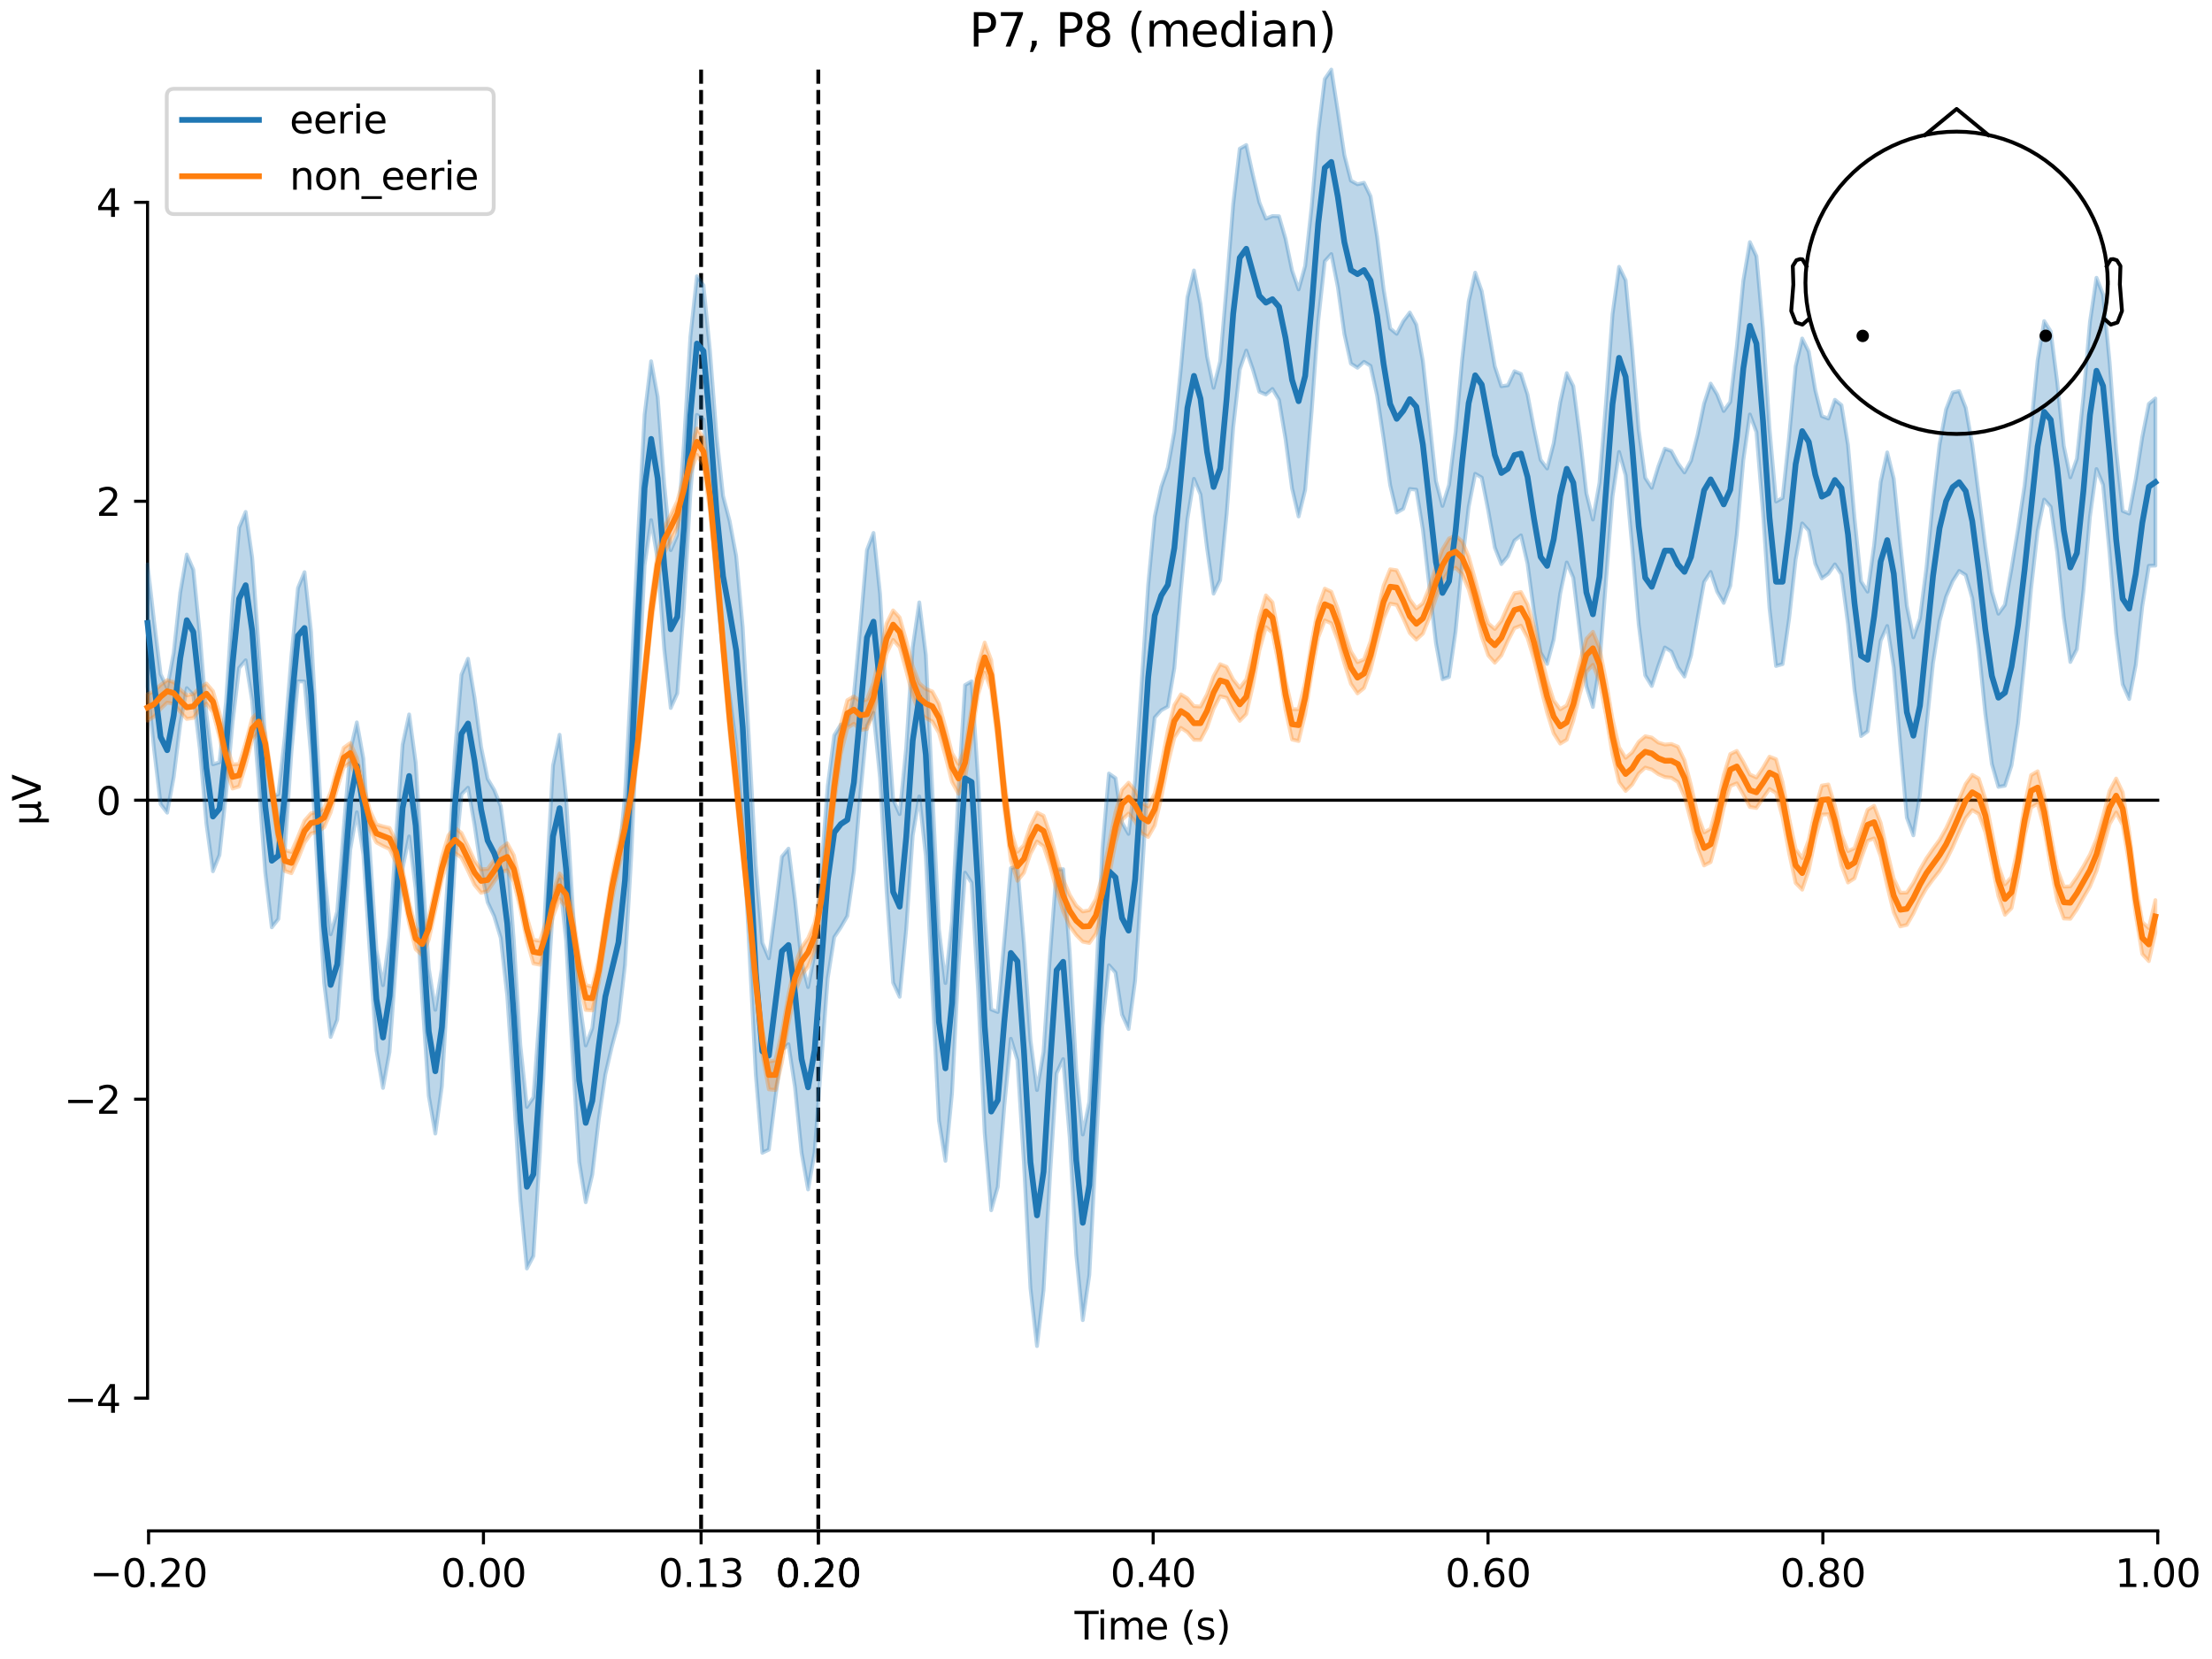 <?xml version="1.0" encoding="utf-8" standalone="no"?>
<!DOCTYPE svg PUBLIC "-//W3C//DTD SVG 1.1//EN"
  "http://www.w3.org/Graphics/SVG/1.1/DTD/svg11.dtd">
<svg xmlns:xlink="http://www.w3.org/1999/xlink" width="576pt" height="432pt" viewBox="0 0 576 432" xmlns="http://www.w3.org/2000/svg" version="1.1">
 <defs>
  <style type="text/css">*{stroke-linejoin: round; stroke-linecap: butt}</style>
 </defs>
 <g id="figure_1">
  <g id="patch_1">
   <path d="M 0 432 
L 576 432 
L 576 0 
L 0 0 
z
" style="fill: #ffffff"/>
  </g>
  <g id="axes_1">
   <g id="patch_2">
    <path d="M 38.421 398.644 
L 561.867 398.644 
L 561.867 18.118 
L 38.421 18.118 
L 38.421 398.644 
z
" style="fill: none; opacity: 0"/>
   </g>
   <g id="patch_3">
    <path d="M 38.421 364.081 
L 38.421 52.681 
" style="fill: none; stroke: #000000; stroke-width: 0.8; stroke-linejoin: miter; stroke-linecap: square"/>
   </g>
   <g id="LineCollection_1">
    <path d="M 182.566 18.118 
L 182.566 398.644 
" clip-path="url(#pa7b99cef03)" style="fill: none; stroke-dasharray: 3.7,1.6; stroke-dashoffset: 0; stroke: #000000"/>
    <path d="M 213.084 18.118 
L 213.084 398.644 
" clip-path="url(#pa7b99cef03)" style="fill: none; stroke-dasharray: 3.7,1.6; stroke-dashoffset: 0; stroke: #000000"/>
   </g>
   <g id="matplotlib.axis_1">
    <g id="xtick_1">
     <g id="line2d_1">
      <defs>
       <path id="m2b9bb9539f" d="M 0 0 
L 0 3.5 
" style="stroke: #000000; stroke-width: 0.8"/>
      </defs>
      <g>
       <use xlink:href="#m2b9bb9539f" x="38.693" y="398.644" style="stroke: #000000; stroke-width: 0.8"/>
      </g>
     </g>
     <g id="text_1">
      <!-- −0.20 -->
      <g transform="translate(23.37 413.242) scale(0.1 -0.1)">
       <defs>
        <path id="DejaVuSans-2212" d="M 678 2272 
L 4684 2272 
L 4684 1741 
L 678 1741 
L 678 2272 
z
" transform="scale(0.016)"/>
        <path id="DejaVuSans-30" d="M 2034 4250 
Q 1547 4250 1301 3770 
Q 1056 3291 1056 2328 
Q 1056 1369 1301 889 
Q 1547 409 2034 409 
Q 2525 409 2770 889 
Q 3016 1369 3016 2328 
Q 3016 3291 2770 3770 
Q 2525 4250 2034 4250 
z
M 2034 4750 
Q 2819 4750 3233 4129 
Q 3647 3509 3647 2328 
Q 3647 1150 3233 529 
Q 2819 -91 2034 -91 
Q 1250 -91 836 529 
Q 422 1150 422 2328 
Q 422 3509 836 4129 
Q 1250 4750 2034 4750 
z
" transform="scale(0.016)"/>
        <path id="DejaVuSans-2e" d="M 684 794 
L 1344 794 
L 1344 0 
L 684 0 
L 684 794 
z
" transform="scale(0.016)"/>
        <path id="DejaVuSans-32" d="M 1228 531 
L 3431 531 
L 3431 0 
L 469 0 
L 469 531 
Q 828 903 1448 1529 
Q 2069 2156 2228 2338 
Q 2531 2678 2651 2914 
Q 2772 3150 2772 3378 
Q 2772 3750 2511 3984 
Q 2250 4219 1831 4219 
Q 1534 4219 1204 4116 
Q 875 4013 500 3803 
L 500 4441 
Q 881 4594 1212 4672 
Q 1544 4750 1819 4750 
Q 2544 4750 2975 4387 
Q 3406 4025 3406 3419 
Q 3406 3131 3298 2873 
Q 3191 2616 2906 2266 
Q 2828 2175 2409 1742 
Q 1991 1309 1228 531 
z
" transform="scale(0.016)"/>
       </defs>
       <use xlink:href="#DejaVuSans-2212"/>
       <use xlink:href="#DejaVuSans-30" transform="translate(83.789 0)"/>
       <use xlink:href="#DejaVuSans-2e" transform="translate(147.412 0)"/>
       <use xlink:href="#DejaVuSans-32" transform="translate(179.199 0)"/>
       <use xlink:href="#DejaVuSans-30" transform="translate(242.822 0)"/>
      </g>
     </g>
    </g>
    <g id="xtick_2">
     <g id="line2d_2">
      <g>
       <use xlink:href="#m2b9bb9539f" x="125.889" y="398.644" style="stroke: #000000; stroke-width: 0.8"/>
      </g>
     </g>
     <g id="text_2">
      <!-- 0.00 -->
      <g transform="translate(114.756 413.242) scale(0.1 -0.1)">
       <use xlink:href="#DejaVuSans-30"/>
       <use xlink:href="#DejaVuSans-2e" transform="translate(63.623 0)"/>
       <use xlink:href="#DejaVuSans-30" transform="translate(95.41 0)"/>
       <use xlink:href="#DejaVuSans-30" transform="translate(159.033 0)"/>
      </g>
     </g>
    </g>
    <g id="xtick_3">
     <g id="line2d_3">
      <g>
       <use xlink:href="#m2b9bb9539f" x="182.566" y="398.644" style="stroke: #000000; stroke-width: 0.8"/>
      </g>
     </g>
     <g id="text_3">
      <!-- 0.13 -->
      <g transform="translate(171.433 413.242) scale(0.1 -0.1)">
       <defs>
        <path id="DejaVuSans-31" d="M 794 531 
L 1825 531 
L 1825 4091 
L 703 3866 
L 703 4441 
L 1819 4666 
L 2450 4666 
L 2450 531 
L 3481 531 
L 3481 0 
L 794 0 
L 794 531 
z
" transform="scale(0.016)"/>
        <path id="DejaVuSans-33" d="M 2597 2516 
Q 3050 2419 3304 2112 
Q 3559 1806 3559 1356 
Q 3559 666 3084 287 
Q 2609 -91 1734 -91 
Q 1441 -91 1130 -33 
Q 819 25 488 141 
L 488 750 
Q 750 597 1062 519 
Q 1375 441 1716 441 
Q 2309 441 2620 675 
Q 2931 909 2931 1356 
Q 2931 1769 2642 2001 
Q 2353 2234 1838 2234 
L 1294 2234 
L 1294 2753 
L 1863 2753 
Q 2328 2753 2575 2939 
Q 2822 3125 2822 3475 
Q 2822 3834 2567 4026 
Q 2313 4219 1838 4219 
Q 1578 4219 1281 4162 
Q 984 4106 628 3988 
L 628 4550 
Q 988 4650 1302 4700 
Q 1616 4750 1894 4750 
Q 2613 4750 3031 4423 
Q 3450 4097 3450 3541 
Q 3450 3153 3228 2886 
Q 3006 2619 2597 2516 
z
" transform="scale(0.016)"/>
       </defs>
       <use xlink:href="#DejaVuSans-30"/>
       <use xlink:href="#DejaVuSans-2e" transform="translate(63.623 0)"/>
       <use xlink:href="#DejaVuSans-31" transform="translate(95.41 0)"/>
       <use xlink:href="#DejaVuSans-33" transform="translate(159.033 0)"/>
      </g>
     </g>
    </g>
    <g id="xtick_4">
     <g id="line2d_4">
      <g>
       <use xlink:href="#m2b9bb9539f" x="213.084" y="398.644" style="stroke: #000000; stroke-width: 0.8"/>
      </g>
     </g>
     <g id="text_4">
      <!-- 0.20 -->
      <g transform="translate(201.952 413.242) scale(0.1 -0.1)">
       <use xlink:href="#DejaVuSans-30"/>
       <use xlink:href="#DejaVuSans-2e" transform="translate(63.623 0)"/>
       <use xlink:href="#DejaVuSans-32" transform="translate(95.41 0)"/>
       <use xlink:href="#DejaVuSans-30" transform="translate(159.033 0)"/>
      </g>
     </g>
    </g>
    <g id="xtick_5">
     <g id="line2d_5">
      <g>
       <use xlink:href="#m2b9bb9539f" x="213.084" y="398.644" style="stroke: #000000; stroke-width: 0.8"/>
      </g>
     </g>
     <g id="text_5">
      <!-- 0.20 -->
      <g transform="translate(201.952 413.242) scale(0.1 -0.1)">
       <use xlink:href="#DejaVuSans-30"/>
       <use xlink:href="#DejaVuSans-2e" transform="translate(63.623 0)"/>
       <use xlink:href="#DejaVuSans-32" transform="translate(95.41 0)"/>
       <use xlink:href="#DejaVuSans-30" transform="translate(159.033 0)"/>
      </g>
     </g>
    </g>
    <g id="xtick_6">
     <g id="line2d_6">
      <g>
       <use xlink:href="#m2b9bb9539f" x="300.28" y="398.644" style="stroke: #000000; stroke-width: 0.8"/>
      </g>
     </g>
     <g id="text_6">
      <!-- 0.40 -->
      <g transform="translate(289.147 413.242) scale(0.1 -0.1)">
       <defs>
        <path id="DejaVuSans-34" d="M 2419 4116 
L 825 1625 
L 2419 1625 
L 2419 4116 
z
M 2253 4666 
L 3047 4666 
L 3047 1625 
L 3713 1625 
L 3713 1100 
L 3047 1100 
L 3047 0 
L 2419 0 
L 2419 1100 
L 313 1100 
L 313 1709 
L 2253 4666 
z
" transform="scale(0.016)"/>
       </defs>
       <use xlink:href="#DejaVuSans-30"/>
       <use xlink:href="#DejaVuSans-2e" transform="translate(63.623 0)"/>
       <use xlink:href="#DejaVuSans-34" transform="translate(95.41 0)"/>
       <use xlink:href="#DejaVuSans-30" transform="translate(159.033 0)"/>
      </g>
     </g>
    </g>
    <g id="xtick_7">
     <g id="line2d_7">
      <g>
       <use xlink:href="#m2b9bb9539f" x="387.476" y="398.644" style="stroke: #000000; stroke-width: 0.8"/>
      </g>
     </g>
     <g id="text_7">
      <!-- 0.60 -->
      <g transform="translate(376.343 413.242) scale(0.1 -0.1)">
       <defs>
        <path id="DejaVuSans-36" d="M 2113 2584 
Q 1688 2584 1439 2293 
Q 1191 2003 1191 1497 
Q 1191 994 1439 701 
Q 1688 409 2113 409 
Q 2538 409 2786 701 
Q 3034 994 3034 1497 
Q 3034 2003 2786 2293 
Q 2538 2584 2113 2584 
z
M 3366 4563 
L 3366 3988 
Q 3128 4100 2886 4159 
Q 2644 4219 2406 4219 
Q 1781 4219 1451 3797 
Q 1122 3375 1075 2522 
Q 1259 2794 1537 2939 
Q 1816 3084 2150 3084 
Q 2853 3084 3261 2657 
Q 3669 2231 3669 1497 
Q 3669 778 3244 343 
Q 2819 -91 2113 -91 
Q 1303 -91 875 529 
Q 447 1150 447 2328 
Q 447 3434 972 4092 
Q 1497 4750 2381 4750 
Q 2619 4750 2861 4703 
Q 3103 4656 3366 4563 
z
" transform="scale(0.016)"/>
       </defs>
       <use xlink:href="#DejaVuSans-30"/>
       <use xlink:href="#DejaVuSans-2e" transform="translate(63.623 0)"/>
       <use xlink:href="#DejaVuSans-36" transform="translate(95.41 0)"/>
       <use xlink:href="#DejaVuSans-30" transform="translate(159.033 0)"/>
      </g>
     </g>
    </g>
    <g id="xtick_8">
     <g id="line2d_8">
      <g>
       <use xlink:href="#m2b9bb9539f" x="474.671" y="398.644" style="stroke: #000000; stroke-width: 0.8"/>
      </g>
     </g>
     <g id="text_8">
      <!-- 0.80 -->
      <g transform="translate(463.538 413.242) scale(0.1 -0.1)">
       <defs>
        <path id="DejaVuSans-38" d="M 2034 2216 
Q 1584 2216 1326 1975 
Q 1069 1734 1069 1313 
Q 1069 891 1326 650 
Q 1584 409 2034 409 
Q 2484 409 2743 651 
Q 3003 894 3003 1313 
Q 3003 1734 2745 1975 
Q 2488 2216 2034 2216 
z
M 1403 2484 
Q 997 2584 770 2862 
Q 544 3141 544 3541 
Q 544 4100 942 4425 
Q 1341 4750 2034 4750 
Q 2731 4750 3128 4425 
Q 3525 4100 3525 3541 
Q 3525 3141 3298 2862 
Q 3072 2584 2669 2484 
Q 3125 2378 3379 2068 
Q 3634 1759 3634 1313 
Q 3634 634 3220 271 
Q 2806 -91 2034 -91 
Q 1263 -91 848 271 
Q 434 634 434 1313 
Q 434 1759 690 2068 
Q 947 2378 1403 2484 
z
M 1172 3481 
Q 1172 3119 1398 2916 
Q 1625 2713 2034 2713 
Q 2441 2713 2670 2916 
Q 2900 3119 2900 3481 
Q 2900 3844 2670 4047 
Q 2441 4250 2034 4250 
Q 1625 4250 1398 4047 
Q 1172 3844 1172 3481 
z
" transform="scale(0.016)"/>
       </defs>
       <use xlink:href="#DejaVuSans-30"/>
       <use xlink:href="#DejaVuSans-2e" transform="translate(63.623 0)"/>
       <use xlink:href="#DejaVuSans-38" transform="translate(95.41 0)"/>
       <use xlink:href="#DejaVuSans-30" transform="translate(159.033 0)"/>
      </g>
     </g>
    </g>
    <g id="xtick_9">
     <g id="line2d_9">
      <g>
       <use xlink:href="#m2b9bb9539f" x="561.867" y="398.644" style="stroke: #000000; stroke-width: 0.8"/>
      </g>
     </g>
     <g id="text_9">
      <!-- 1.00 -->
      <g transform="translate(550.734 413.242) scale(0.1 -0.1)">
       <use xlink:href="#DejaVuSans-31"/>
       <use xlink:href="#DejaVuSans-2e" transform="translate(63.623 0)"/>
       <use xlink:href="#DejaVuSans-30" transform="translate(95.41 0)"/>
       <use xlink:href="#DejaVuSans-30" transform="translate(159.033 0)"/>
      </g>
     </g>
    </g>
    <g id="text_10">
     <!-- Time (s) -->
     <g transform="translate(279.815 426.92) scale(0.1 -0.1)">
      <defs>
       <path id="DejaVuSans-54" d="M -19 4666 
L 3928 4666 
L 3928 4134 
L 2272 4134 
L 2272 0 
L 1638 0 
L 1638 4134 
L -19 4134 
L -19 4666 
z
" transform="scale(0.016)"/>
       <path id="DejaVuSans-69" d="M 603 3500 
L 1178 3500 
L 1178 0 
L 603 0 
L 603 3500 
z
M 603 4863 
L 1178 4863 
L 1178 4134 
L 603 4134 
L 603 4863 
z
" transform="scale(0.016)"/>
       <path id="DejaVuSans-6d" d="M 3328 2828 
Q 3544 3216 3844 3400 
Q 4144 3584 4550 3584 
Q 5097 3584 5394 3201 
Q 5691 2819 5691 2113 
L 5691 0 
L 5113 0 
L 5113 2094 
Q 5113 2597 4934 2840 
Q 4756 3084 4391 3084 
Q 3944 3084 3684 2787 
Q 3425 2491 3425 1978 
L 3425 0 
L 2847 0 
L 2847 2094 
Q 2847 2600 2669 2842 
Q 2491 3084 2119 3084 
Q 1678 3084 1418 2786 
Q 1159 2488 1159 1978 
L 1159 0 
L 581 0 
L 581 3500 
L 1159 3500 
L 1159 2956 
Q 1356 3278 1631 3431 
Q 1906 3584 2284 3584 
Q 2666 3584 2933 3390 
Q 3200 3197 3328 2828 
z
" transform="scale(0.016)"/>
       <path id="DejaVuSans-65" d="M 3597 1894 
L 3597 1613 
L 953 1613 
Q 991 1019 1311 708 
Q 1631 397 2203 397 
Q 2534 397 2845 478 
Q 3156 559 3463 722 
L 3463 178 
Q 3153 47 2828 -22 
Q 2503 -91 2169 -91 
Q 1331 -91 842 396 
Q 353 884 353 1716 
Q 353 2575 817 3079 
Q 1281 3584 2069 3584 
Q 2775 3584 3186 3129 
Q 3597 2675 3597 1894 
z
M 3022 2063 
Q 3016 2534 2758 2815 
Q 2500 3097 2075 3097 
Q 1594 3097 1305 2825 
Q 1016 2553 972 2059 
L 3022 2063 
z
" transform="scale(0.016)"/>
       <path id="DejaVuSans-20" transform="scale(0.016)"/>
       <path id="DejaVuSans-28" d="M 1984 4856 
Q 1566 4138 1362 3434 
Q 1159 2731 1159 2009 
Q 1159 1288 1364 580 
Q 1569 -128 1984 -844 
L 1484 -844 
Q 1016 -109 783 600 
Q 550 1309 550 2009 
Q 550 2706 781 3412 
Q 1013 4119 1484 4856 
L 1984 4856 
z
" transform="scale(0.016)"/>
       <path id="DejaVuSans-73" d="M 2834 3397 
L 2834 2853 
Q 2591 2978 2328 3040 
Q 2066 3103 1784 3103 
Q 1356 3103 1142 2972 
Q 928 2841 928 2578 
Q 928 2378 1081 2264 
Q 1234 2150 1697 2047 
L 1894 2003 
Q 2506 1872 2764 1633 
Q 3022 1394 3022 966 
Q 3022 478 2636 193 
Q 2250 -91 1575 -91 
Q 1294 -91 989 -36 
Q 684 19 347 128 
L 347 722 
Q 666 556 975 473 
Q 1284 391 1588 391 
Q 1994 391 2212 530 
Q 2431 669 2431 922 
Q 2431 1156 2273 1281 
Q 2116 1406 1581 1522 
L 1381 1569 
Q 847 1681 609 1914 
Q 372 2147 372 2553 
Q 372 3047 722 3315 
Q 1072 3584 1716 3584 
Q 2034 3584 2315 3537 
Q 2597 3491 2834 3397 
z
" transform="scale(0.016)"/>
       <path id="DejaVuSans-29" d="M 513 4856 
L 1013 4856 
Q 1481 4119 1714 3412 
Q 1947 2706 1947 2009 
Q 1947 1309 1714 600 
Q 1481 -109 1013 -844 
L 513 -844 
Q 928 -128 1133 580 
Q 1338 1288 1338 2009 
Q 1338 2731 1133 3434 
Q 928 4138 513 4856 
z
" transform="scale(0.016)"/>
      </defs>
      <use xlink:href="#DejaVuSans-54"/>
      <use xlink:href="#DejaVuSans-69" transform="translate(57.959 0)"/>
      <use xlink:href="#DejaVuSans-6d" transform="translate(85.742 0)"/>
      <use xlink:href="#DejaVuSans-65" transform="translate(183.154 0)"/>
      <use xlink:href="#DejaVuSans-20" transform="translate(244.678 0)"/>
      <use xlink:href="#DejaVuSans-28" transform="translate(276.465 0)"/>
      <use xlink:href="#DejaVuSans-73" transform="translate(315.479 0)"/>
      <use xlink:href="#DejaVuSans-29" transform="translate(367.578 0)"/>
     </g>
    </g>
   </g>
   <g id="matplotlib.axis_2">
    <g id="ytick_1">
     <g id="line2d_10">
      <defs>
       <path id="m99dce5303a" d="M 0 0 
L -3.5 0 
" style="stroke: #000000; stroke-width: 0.8"/>
      </defs>
      <g>
       <use xlink:href="#m99dce5303a" x="38.421" y="364.081" style="stroke: #000000; stroke-width: 0.8"/>
      </g>
     </g>
     <g id="text_11">
      <!-- −4 -->
      <g transform="translate(16.678 367.88) scale(0.1 -0.1)">
       <use xlink:href="#DejaVuSans-2212"/>
       <use xlink:href="#DejaVuSans-34" transform="translate(83.789 0)"/>
      </g>
     </g>
    </g>
    <g id="ytick_2">
     <g id="line2d_11">
      <g>
       <use xlink:href="#m99dce5303a" x="38.421" y="286.231" style="stroke: #000000; stroke-width: 0.8"/>
      </g>
     </g>
     <g id="text_12">
      <!-- −2 -->
      <g transform="translate(16.678 290.03) scale(0.1 -0.1)">
       <use xlink:href="#DejaVuSans-2212"/>
       <use xlink:href="#DejaVuSans-32" transform="translate(83.789 0)"/>
      </g>
     </g>
    </g>
    <g id="ytick_3">
     <g id="line2d_12">
      <g>
       <use xlink:href="#m99dce5303a" x="38.421" y="208.381" style="stroke: #000000; stroke-width: 0.8"/>
      </g>
     </g>
     <g id="text_13">
      <!-- 0 -->
      <g transform="translate(25.058 212.18) scale(0.1 -0.1)">
       <use xlink:href="#DejaVuSans-30"/>
      </g>
     </g>
    </g>
    <g id="ytick_4">
     <g id="line2d_13">
      <g>
       <use xlink:href="#m99dce5303a" x="38.421" y="130.531" style="stroke: #000000; stroke-width: 0.8"/>
      </g>
     </g>
     <g id="text_14">
      <!-- 2 -->
      <g transform="translate(25.058 134.33) scale(0.1 -0.1)">
       <use xlink:href="#DejaVuSans-32"/>
      </g>
     </g>
    </g>
    <g id="ytick_5">
     <g id="line2d_14">
      <g>
       <use xlink:href="#m99dce5303a" x="38.421" y="52.681" style="stroke: #000000; stroke-width: 0.8"/>
      </g>
     </g>
     <g id="text_15">
      <!-- 4 -->
      <g transform="translate(25.058 56.48) scale(0.1 -0.1)">
       <use xlink:href="#DejaVuSans-34"/>
      </g>
     </g>
    </g>
    <g id="text_16">
     <!-- µV -->
     <g transform="translate(10.599 214.982) rotate(-90) scale(0.1 -0.1)">
      <defs>
       <path id="DejaVuSans-b5" d="M 544 -1331 
L 544 3500 
L 1119 3500 
L 1119 1325 
Q 1119 872 1334 640 
Q 1550 409 1972 409 
Q 2434 409 2667 671 
Q 2900 934 2900 1459 
L 2900 3500 
L 3475 3500 
L 3475 806 
Q 3475 619 3529 530 
Q 3584 441 3700 441 
Q 3728 441 3778 458 
Q 3828 475 3916 513 
L 3916 50 
Q 3788 -22 3673 -56 
Q 3559 -91 3450 -91 
Q 3234 -91 3106 31 
Q 2978 153 2931 403 
Q 2775 156 2548 32 
Q 2322 -91 2016 -91 
Q 1697 -91 1473 31 
Q 1250 153 1119 397 
L 1119 -1331 
L 544 -1331 
z
" transform="scale(0.016)"/>
       <path id="DejaVuSans-56" d="M 1831 0 
L 50 4666 
L 709 4666 
L 2188 738 
L 3669 4666 
L 4325 4666 
L 2547 0 
L 1831 0 
z
" transform="scale(0.016)"/>
      </defs>
      <use xlink:href="#DejaVuSans-b5"/>
      <use xlink:href="#DejaVuSans-56" transform="translate(63.623 0)"/>
     </g>
    </g>
   </g>
   <g id="patch_4">
    <path d="M 38.693 398.644 
L 561.867 398.644 
" style="fill: none; stroke: #000000; stroke-width: 0.8; stroke-linejoin: miter; stroke-linecap: square"/>
   </g>
   <g id="patch_5">
    <path d="M 38.421 208.381 
L 561.867 208.381 
" style="fill: none; stroke: #000000; stroke-width: 0.8; stroke-linejoin: miter; stroke-linecap: square"/>
   </g>
   <g id="text_17">
    <!-- P7, P8 (median) -->
    <g transform="translate(252.379 12.118) scale(0.12 -0.12)">
     <defs>
      <path id="DejaVuSans-50" d="M 1259 4147 
L 1259 2394 
L 2053 2394 
Q 2494 2394 2734 2622 
Q 2975 2850 2975 3272 
Q 2975 3691 2734 3919 
Q 2494 4147 2053 4147 
L 1259 4147 
z
M 628 4666 
L 2053 4666 
Q 2838 4666 3239 4311 
Q 3641 3956 3641 3272 
Q 3641 2581 3239 2228 
Q 2838 1875 2053 1875 
L 1259 1875 
L 1259 0 
L 628 0 
L 628 4666 
z
" transform="scale(0.016)"/>
      <path id="DejaVuSans-37" d="M 525 4666 
L 3525 4666 
L 3525 4397 
L 1831 0 
L 1172 0 
L 2766 4134 
L 525 4134 
L 525 4666 
z
" transform="scale(0.016)"/>
      <path id="DejaVuSans-2c" d="M 750 794 
L 1409 794 
L 1409 256 
L 897 -744 
L 494 -744 
L 750 256 
L 750 794 
z
" transform="scale(0.016)"/>
      <path id="DejaVuSans-64" d="M 2906 2969 
L 2906 4863 
L 3481 4863 
L 3481 0 
L 2906 0 
L 2906 525 
Q 2725 213 2448 61 
Q 2172 -91 1784 -91 
Q 1150 -91 751 415 
Q 353 922 353 1747 
Q 353 2572 751 3078 
Q 1150 3584 1784 3584 
Q 2172 3584 2448 3432 
Q 2725 3281 2906 2969 
z
M 947 1747 
Q 947 1113 1208 752 
Q 1469 391 1925 391 
Q 2381 391 2643 752 
Q 2906 1113 2906 1747 
Q 2906 2381 2643 2742 
Q 2381 3103 1925 3103 
Q 1469 3103 1208 2742 
Q 947 2381 947 1747 
z
" transform="scale(0.016)"/>
      <path id="DejaVuSans-61" d="M 2194 1759 
Q 1497 1759 1228 1600 
Q 959 1441 959 1056 
Q 959 750 1161 570 
Q 1363 391 1709 391 
Q 2188 391 2477 730 
Q 2766 1069 2766 1631 
L 2766 1759 
L 2194 1759 
z
M 3341 1997 
L 3341 0 
L 2766 0 
L 2766 531 
Q 2569 213 2275 61 
Q 1981 -91 1556 -91 
Q 1019 -91 701 211 
Q 384 513 384 1019 
Q 384 1609 779 1909 
Q 1175 2209 1959 2209 
L 2766 2209 
L 2766 2266 
Q 2766 2663 2505 2880 
Q 2244 3097 1772 3097 
Q 1472 3097 1187 3025 
Q 903 2953 641 2809 
L 641 3341 
Q 956 3463 1253 3523 
Q 1550 3584 1831 3584 
Q 2591 3584 2966 3190 
Q 3341 2797 3341 1997 
z
" transform="scale(0.016)"/>
      <path id="DejaVuSans-6e" d="M 3513 2113 
L 3513 0 
L 2938 0 
L 2938 2094 
Q 2938 2591 2744 2837 
Q 2550 3084 2163 3084 
Q 1697 3084 1428 2787 
Q 1159 2491 1159 1978 
L 1159 0 
L 581 0 
L 581 3500 
L 1159 3500 
L 1159 2956 
Q 1366 3272 1645 3428 
Q 1925 3584 2291 3584 
Q 2894 3584 3203 3211 
Q 3513 2838 3513 2113 
z
" transform="scale(0.016)"/>
     </defs>
     <use xlink:href="#DejaVuSans-50"/>
     <use xlink:href="#DejaVuSans-37" transform="translate(60.303 0)"/>
     <use xlink:href="#DejaVuSans-2c" transform="translate(123.926 0)"/>
     <use xlink:href="#DejaVuSans-20" transform="translate(155.713 0)"/>
     <use xlink:href="#DejaVuSans-50" transform="translate(187.5 0)"/>
     <use xlink:href="#DejaVuSans-38" transform="translate(247.803 0)"/>
     <use xlink:href="#DejaVuSans-20" transform="translate(311.426 0)"/>
     <use xlink:href="#DejaVuSans-28" transform="translate(343.213 0)"/>
     <use xlink:href="#DejaVuSans-6d" transform="translate(382.227 0)"/>
     <use xlink:href="#DejaVuSans-65" transform="translate(479.639 0)"/>
     <use xlink:href="#DejaVuSans-64" transform="translate(541.162 0)"/>
     <use xlink:href="#DejaVuSans-69" transform="translate(604.639 0)"/>
     <use xlink:href="#DejaVuSans-61" transform="translate(632.422 0)"/>
     <use xlink:href="#DejaVuSans-6e" transform="translate(693.701 0)"/>
     <use xlink:href="#DejaVuSans-29" transform="translate(757.08 0)"/>
    </g>
   </g>
   <g id="legend_1">
    <g id="patch_6">
     <path d="M 45.421 55.753 
L 126.563 55.753 
Q 128.563 55.753 128.563 53.753 
L 128.563 25.118 
Q 128.563 23.118 126.563 23.118 
L 45.421 23.118 
Q 43.421 23.118 43.421 25.118 
L 43.421 53.753 
Q 43.421 55.753 45.421 55.753 
z
" style="fill: #ffffff; opacity: 0.8; stroke: #cccccc; stroke-linejoin: miter"/>
    </g>
    <g id="line2d_15">
     <path d="M 47.421 31.217 
L 57.421 31.217 
L 67.421 31.217 
" style="fill: none; stroke: #1f77b4; stroke-width: 1.5; stroke-linecap: square"/>
    </g>
    <g id="text_18">
     <!-- eerie -->
     <g transform="translate(75.421 34.717) scale(0.1 -0.1)">
      <defs>
       <path id="DejaVuSans-72" d="M 2631 2963 
Q 2534 3019 2420 3045 
Q 2306 3072 2169 3072 
Q 1681 3072 1420 2755 
Q 1159 2438 1159 1844 
L 1159 0 
L 581 0 
L 581 3500 
L 1159 3500 
L 1159 2956 
Q 1341 3275 1631 3429 
Q 1922 3584 2338 3584 
Q 2397 3584 2469 3576 
Q 2541 3569 2628 3553 
L 2631 2963 
z
" transform="scale(0.016)"/>
      </defs>
      <use xlink:href="#DejaVuSans-65"/>
      <use xlink:href="#DejaVuSans-65" transform="translate(61.523 0)"/>
      <use xlink:href="#DejaVuSans-72" transform="translate(123.047 0)"/>
      <use xlink:href="#DejaVuSans-69" transform="translate(164.16 0)"/>
      <use xlink:href="#DejaVuSans-65" transform="translate(191.943 0)"/>
     </g>
    </g>
    <g id="line2d_16">
     <path d="M 47.421 45.895 
L 57.421 45.895 
L 67.421 45.895 
" style="fill: none; stroke: #ff7f0e; stroke-width: 1.5; stroke-linecap: square"/>
    </g>
    <g id="text_19">
     <!-- non_eerie -->
     <g transform="translate(75.421 49.395) scale(0.1 -0.1)">
      <defs>
       <path id="DejaVuSans-6f" d="M 1959 3097 
Q 1497 3097 1228 2736 
Q 959 2375 959 1747 
Q 959 1119 1226 758 
Q 1494 397 1959 397 
Q 2419 397 2687 759 
Q 2956 1122 2956 1747 
Q 2956 2369 2687 2733 
Q 2419 3097 1959 3097 
z
M 1959 3584 
Q 2709 3584 3137 3096 
Q 3566 2609 3566 1747 
Q 3566 888 3137 398 
Q 2709 -91 1959 -91 
Q 1206 -91 779 398 
Q 353 888 353 1747 
Q 353 2609 779 3096 
Q 1206 3584 1959 3584 
z
" transform="scale(0.016)"/>
       <path id="DejaVuSans-5f" d="M 3263 -1063 
L 3263 -1509 
L -63 -1509 
L -63 -1063 
L 3263 -1063 
z
" transform="scale(0.016)"/>
      </defs>
      <use xlink:href="#DejaVuSans-6e"/>
      <use xlink:href="#DejaVuSans-6f" transform="translate(63.379 0)"/>
      <use xlink:href="#DejaVuSans-6e" transform="translate(124.561 0)"/>
      <use xlink:href="#DejaVuSans-5f" transform="translate(187.939 0)"/>
      <use xlink:href="#DejaVuSans-65" transform="translate(237.939 0)"/>
      <use xlink:href="#DejaVuSans-65" transform="translate(299.463 0)"/>
      <use xlink:href="#DejaVuSans-72" transform="translate(360.986 0)"/>
      <use xlink:href="#DejaVuSans-69" transform="translate(402.1 0)"/>
      <use xlink:href="#DejaVuSans-65" transform="translate(429.883 0)"/>
     </g>
    </g>
   </g>
   <g id="FillBetweenPolyCollection_1">
    <defs>
     <path id="m79c14c8dc9" d="M 38.421 -285.046 
L 38.421 -253.166 
L 40.124 -236.89 
L 41.827 -222.6 
L 43.53 -220.375 
L 45.233 -229.66 
L 46.936 -243.428 
L 48.639 -252.806 
L 50.342 -251.024 
L 52.045 -236.977 
L 53.748 -217.531 
L 55.451 -205.123 
L 57.154 -209.358 
L 58.857 -225.326 
L 60.56 -243.839 
L 62.263 -258.061 
L 63.966 -260.067 
L 65.669 -249.484 
L 67.372 -228.087 
L 69.075 -204.777 
L 70.778 -190.523 
L 72.481 -192.673 
L 74.184 -210.844 
L 75.887 -236.128 
L 77.59 -254.586 
L 79.294 -254.524 
L 80.997 -235.195 
L 82.7 -205 
L 84.403 -176.121 
L 86.106 -161.971 
L 87.809 -166.447 
L 89.512 -187.157 
L 91.215 -210.766 
L 92.918 -220.499 
L 94.621 -209.429 
L 96.324 -183.501 
L 98.027 -158.51 
L 99.73 -148.704 
L 101.433 -158.066 
L 103.136 -181.754 
L 104.839 -205.947 
L 106.542 -214.206 
L 108.245 -200.55 
L 109.948 -172.165 
L 111.651 -146.609 
L 113.354 -136.816 
L 115.057 -149.108 
L 116.76 -177.751 
L 118.463 -207.514 
L 120.166 -225.157 
L 121.87 -226.881 
L 123.573 -217.236 
L 125.276 -205.487 
L 126.979 -197.064 
L 128.682 -193.417 
L 130.385 -187.787 
L 132.088 -172.664 
L 133.791 -147.299 
L 135.494 -119.604 
L 137.197 -101.694 
L 138.9 -104.938 
L 140.603 -131.991 
L 142.306 -169.063 
L 144.009 -196.208 
L 145.712 -203.005 
L 147.415 -187.046 
L 149.118 -156.755 
L 150.821 -129.427 
L 152.524 -118.937 
L 154.227 -126.142 
L 155.93 -140.61 
L 157.633 -152.195 
L 159.336 -159.504 
L 161.039 -165.892 
L 162.742 -180.684 
L 164.446 -210.294 
L 166.149 -249.922 
L 167.852 -284.831 
L 169.555 -296.567 
L 171.258 -286.193 
L 172.961 -263.022 
L 174.664 -247.639 
L 176.367 -251.424 
L 178.07 -273.917 
L 179.773 -303.635 
L 181.476 -323.971 
L 183.179 -322.785 
L 184.882 -302.985 
L 186.585 -278.964 
L 188.288 -261.854 
L 189.991 -251.049 
L 191.694 -237.961 
L 193.397 -217.092 
L 195.1 -185.175 
L 196.803 -152.237 
L 198.506 -131.814 
L 200.209 -132.63 
L 201.912 -146.19 
L 203.615 -158.596 
L 205.318 -160.076 
L 207.022 -148.845 
L 208.725 -131.862 
L 210.428 -122.267 
L 212.131 -131.956 
L 213.834 -155.039 
L 215.537 -177.244 
L 217.24 -187.977 
L 218.943 -190.521 
L 220.646 -193.466 
L 222.349 -205.171 
L 224.052 -225.322 
L 225.755 -243.033 
L 227.458 -246.38 
L 229.161 -229.48 
L 230.864 -200.003 
L 232.567 -176.107 
L 234.27 -172.432 
L 235.973 -190.011 
L 237.676 -214.446 
L 239.379 -224.608 
L 241.082 -209.1 
L 242.785 -174.283 
L 244.488 -140.24 
L 246.191 -129.713 
L 247.894 -147.306 
L 249.598 -180.769 
L 251.301 -204.765 
L 253.004 -202.122 
L 254.707 -173.898 
L 256.41 -136.917 
L 258.113 -116.849 
L 259.816 -122.923 
L 261.519 -143.978 
L 263.222 -161.513 
L 264.925 -155.954 
L 266.628 -129.16 
L 268.331 -96.51 
L 270.034 -81.482 
L 271.737 -96.05 
L 273.44 -126.221 
L 275.143 -152.531 
L 276.846 -156.22 
L 278.549 -135.788 
L 280.252 -105.283 
L 281.955 -88.235 
L 283.658 -99.988 
L 285.361 -132.462 
L 287.064 -165.011 
L 288.767 -180.658 
L 290.47 -178.763 
L 292.174 -167.794 
L 293.877 -164.052 
L 295.58 -176.658 
L 297.283 -202.672 
L 298.986 -230.139 
L 300.689 -245.161 
L 302.392 -247.048 
L 304.095 -247.998 
L 305.798 -258.056 
L 307.501 -278.371 
L 309.204 -296.815 
L 310.907 -307.32 
L 312.61 -303.225 
L 314.313 -289.249 
L 316.016 -277.42 
L 317.719 -280.914 
L 319.422 -298.231 
L 321.125 -320.714 
L 322.828 -335.762 
L 324.531 -340.721 
L 326.234 -335.851 
L 327.937 -330.002 
L 329.64 -329.262 
L 331.343 -330.713 
L 333.046 -327.879 
L 334.75 -317.682 
L 336.453 -304.822 
L 338.156 -297.512 
L 339.859 -304.43 
L 341.562 -325.084 
L 343.265 -348.436 
L 344.968 -363.964 
L 346.671 -365.835 
L 348.374 -357.236 
L 350.077 -345.008 
L 351.78 -337.317 
L 353.483 -336.236 
L 355.186 -337.783 
L 356.889 -336.722 
L 358.592 -328.991 
L 360.295 -317.743 
L 361.998 -305.667 
L 363.701 -298.522 
L 365.404 -299.502 
L 367.107 -304.669 
L 368.81 -304.482 
L 370.513 -294.121 
L 372.216 -279.117 
L 373.919 -264.562 
L 375.622 -255.129 
L 377.326 -255.726 
L 379.029 -267.555 
L 380.732 -285.314 
L 382.435 -299.999 
L 384.138 -308.623 
L 385.841 -307.639 
L 387.544 -299.014 
L 389.247 -289.423 
L 390.95 -285.113 
L 392.653 -287.133 
L 394.356 -291.245 
L 396.059 -292.593 
L 397.762 -285.236 
L 399.465 -272.523 
L 401.168 -262.083 
L 402.871 -259.113 
L 404.574 -265.464 
L 406.277 -277.472 
L 407.98 -285.539 
L 409.683 -281.547 
L 411.386 -267.429 
L 413.089 -253.328 
L 414.792 -247.892 
L 416.495 -258.71 
L 418.198 -280.855 
L 419.902 -302.742 
L 421.605 -314.316 
L 423.308 -308.245 
L 425.011 -289.694 
L 426.714 -269.486 
L 428.417 -256.136 
L 430.12 -253.363 
L 431.823 -258.607 
L 433.526 -263.405 
L 435.229 -262.32 
L 436.932 -258.239 
L 438.635 -255.816 
L 440.338 -261.303 
L 442.041 -271.071 
L 443.744 -280.457 
L 445.447 -283.069 
L 447.15 -277.924 
L 448.853 -275.007 
L 450.556 -279.432 
L 452.259 -292.885 
L 453.962 -312.201 
L 455.665 -324.076 
L 457.368 -319.47 
L 459.071 -298.715 
L 460.774 -273.614 
L 462.478 -258.579 
L 464.181 -259.068 
L 465.884 -270.938 
L 467.587 -286.335 
L 469.29 -295.71 
L 470.993 -293.821 
L 472.696 -285.182 
L 474.399 -281.378 
L 476.102 -282.597 
L 477.805 -285.042 
L 479.508 -282.422 
L 481.211 -269.49 
L 482.914 -252.309 
L 484.617 -240.33 
L 486.32 -241.557 
L 488.023 -253.358 
L 489.726 -265.151 
L 491.429 -268.994 
L 493.132 -258.151 
L 494.835 -237.905 
L 496.538 -219.094 
L 498.241 -214.478 
L 499.944 -224.922 
L 501.647 -242.814 
L 503.35 -259.3 
L 505.054 -270.239 
L 506.757 -276.621 
L 508.46 -280.633 
L 510.163 -283.327 
L 511.866 -282.252 
L 513.569 -276.257 
L 515.272 -263.072 
L 516.975 -246.145 
L 518.678 -233.05 
L 520.381 -227.099 
L 522.084 -227.4 
L 523.787 -232.664 
L 525.49 -243.622 
L 527.193 -260.072 
L 528.896 -278.743 
L 530.599 -293.795 
L 532.302 -301.913 
L 534.005 -300.015 
L 535.708 -288.12 
L 537.411 -271.229 
L 539.114 -259.622 
L 540.817 -262.954 
L 542.52 -278.194 
L 544.223 -297.476 
L 545.926 -309.856 
L 547.63 -305.776 
L 549.333 -288.016 
L 551.036 -267.122 
L 552.739 -253.789 
L 554.442 -249.976 
L 556.145 -258.854 
L 557.848 -274.146 
L 559.551 -284.663 
L 561.254 -284.729 
L 561.254 -328.241 
L 561.254 -328.241 
L 559.551 -326.834 
L 557.848 -318.182 
L 556.145 -307.258 
L 554.442 -298.268 
L 552.739 -298.955 
L 551.036 -314.956 
L 549.333 -337.744 
L 547.63 -355.318 
L 545.926 -359.673 
L 544.223 -348.181 
L 542.52 -328.679 
L 540.817 -312.563 
L 539.114 -307.706 
L 537.411 -315.872 
L 535.708 -332.404 
L 534.005 -345.707 
L 532.302 -348.395 
L 530.599 -338.199 
L 528.896 -321.026 
L 527.193 -305.518 
L 525.49 -294.264 
L 523.787 -283.926 
L 522.084 -274.511 
L 520.381 -272.184 
L 518.678 -277.875 
L 516.975 -289.686 
L 515.272 -303.09 
L 513.569 -316.304 
L 511.866 -325.828 
L 510.163 -330.165 
L 508.46 -329.789 
L 506.757 -325.409 
L 505.054 -316.243 
L 503.35 -301.738 
L 501.647 -284.21 
L 499.944 -270.928 
L 498.241 -266.041 
L 496.538 -274.193 
L 494.835 -290.482 
L 493.132 -307.333 
L 491.429 -314.205 
L 489.726 -306.532 
L 488.023 -290.072 
L 486.32 -277.929 
L 484.617 -280.622 
L 482.914 -297.04 
L 481.211 -316.115 
L 479.508 -326.514 
L 477.805 -327.895 
L 476.102 -323.004 
L 474.399 -323.644 
L 472.696 -330.402 
L 470.993 -340.436 
L 469.29 -343.859 
L 467.587 -336.64 
L 465.884 -318.255 
L 464.181 -302.342 
L 462.478 -301.408 
L 460.774 -320.435 
L 459.071 -346.411 
L 457.368 -365.286 
L 455.665 -368.956 
L 453.962 -358.907 
L 452.259 -341.697 
L 450.556 -327.343 
L 448.853 -324.971 
L 447.15 -329.265 
L 445.447 -332.112 
L 443.744 -326.918 
L 442.041 -318.75 
L 440.338 -312.053 
L 438.635 -308.978 
L 436.932 -311.376 
L 435.229 -314.545 
L 433.526 -315.161 
L 431.823 -310.532 
L 430.12 -304.979 
L 428.417 -307.584 
L 426.714 -320.061 
L 425.011 -341.09 
L 423.308 -359.03 
L 421.605 -362.523 
L 419.902 -350.189 
L 418.198 -327.136 
L 416.495 -306.261 
L 414.792 -296.701 
L 413.089 -303.558 
L 411.386 -318.523 
L 409.683 -331.47 
L 407.98 -334.836 
L 406.277 -327.227 
L 404.574 -316.563 
L 402.871 -310.001 
L 401.168 -312.268 
L 399.465 -320.408 
L 397.762 -329.289 
L 396.059 -334.629 
L 394.356 -335.336 
L 392.653 -331.678 
L 390.95 -331.427 
L 389.247 -336.595 
L 387.544 -346.436 
L 385.841 -356.158 
L 384.138 -361.01 
L 382.435 -353.5 
L 380.732 -338.292 
L 379.029 -319.471 
L 377.326 -305.742 
L 375.622 -300.27 
L 373.919 -306.75 
L 372.216 -322.538 
L 370.513 -337.995 
L 368.81 -347.464 
L 367.107 -350.624 
L 365.404 -348.345 
L 363.701 -345.073 
L 361.998 -346.474 
L 360.295 -356.66 
L 358.592 -370.349 
L 356.889 -380.882 
L 355.186 -384.409 
L 353.483 -384.019 
L 351.78 -384.958 
L 350.077 -391.598 
L 348.374 -402.977 
L 346.671 -413.882 
L 344.968 -411.421 
L 343.265 -397.636 
L 341.562 -378.244 
L 339.859 -362.756 
L 338.156 -356.635 
L 336.453 -361.548 
L 334.75 -369.82 
L 333.046 -375.694 
L 331.343 -375.745 
L 329.64 -375.055 
L 327.937 -379.29 
L 326.234 -386.496 
L 324.531 -394.237 
L 322.828 -393.279 
L 321.125 -378.845 
L 319.422 -357.613 
L 317.719 -337.878 
L 316.016 -331.025 
L 314.313 -339.159 
L 312.61 -352.776 
L 310.907 -361.579 
L 309.204 -354.574 
L 307.501 -336.108 
L 305.798 -319.616 
L 304.095 -310.219 
L 302.392 -305.26 
L 300.689 -297.452 
L 298.986 -279.7 
L 297.283 -254.198 
L 295.58 -228.83 
L 293.877 -214.853 
L 292.174 -217.815 
L 290.47 -229.379 
L 288.767 -230.579 
L 287.064 -211.022 
L 285.361 -175.511 
L 283.658 -145.137 
L 281.955 -136.567 
L 280.252 -153.311 
L 278.549 -183.945 
L 276.846 -205.667 
L 275.143 -205.576 
L 273.44 -183.565 
L 271.737 -158.1 
L 270.034 -148.153 
L 268.331 -161.2 
L 266.628 -186.318 
L 264.925 -206.381 
L 263.222 -205.929 
L 261.519 -187.11 
L 259.816 -168.479 
L 258.113 -169.134 
L 256.41 -193.663 
L 254.707 -228.815 
L 253.004 -254.584 
L 251.301 -253.623 
L 249.598 -226.402 
L 247.894 -192.051 
L 246.191 -176.013 
L 244.488 -190.066 
L 242.785 -225.977 
L 241.082 -261.469 
L 239.379 -275.145 
L 237.676 -263.507 
L 235.973 -237.298 
L 234.27 -220.004 
L 232.567 -223.871 
L 230.864 -247.706 
L 229.161 -277.36 
L 227.458 -293.228 
L 225.755 -288.768 
L 224.052 -269.149 
L 222.349 -251.07 
L 220.646 -243.48 
L 218.943 -243.315 
L 217.24 -240.531 
L 215.537 -227.317 
L 213.834 -205.032 
L 212.131 -183.808 
L 210.428 -174.964 
L 208.725 -181.551 
L 207.022 -197.579 
L 205.318 -211.022 
L 203.615 -208.953 
L 201.912 -195.136 
L 200.209 -182.461 
L 198.506 -186.496 
L 196.803 -206.671 
L 195.1 -237.975 
L 193.397 -268.692 
L 191.694 -287.227 
L 189.991 -296.343 
L 188.288 -302.843 
L 186.585 -318.524 
L 184.882 -340.479 
L 183.179 -357.742 
L 181.476 -360.062 
L 179.773 -344.282 
L 178.07 -316.124 
L 176.367 -292.701 
L 174.664 -288.744 
L 172.961 -305.965 
L 171.258 -328.662 
L 169.555 -337.935 
L 167.852 -324.008 
L 166.149 -292.479 
L 164.446 -256.37 
L 162.742 -224.898 
L 161.039 -206.906 
L 159.336 -200.105 
L 157.633 -192.366 
L 155.93 -179.005 
L 154.227 -164.262 
L 152.524 -159.771 
L 150.821 -171.69 
L 149.118 -196.146 
L 147.415 -224.166 
L 145.712 -240.675 
L 144.009 -232.668 
L 142.306 -202.586 
L 140.603 -169.097 
L 138.9 -146.25 
L 137.197 -143.77 
L 135.494 -159.862 
L 133.791 -187.067 
L 132.088 -209.806 
L 130.385 -222.11 
L 128.682 -226.316 
L 126.979 -229.186 
L 125.276 -237.502 
L 123.573 -250.338 
L 121.87 -260.462 
L 120.166 -256.302 
L 118.463 -236.085 
L 116.76 -205.78 
L 115.057 -179.844 
L 113.354 -169.037 
L 111.651 -179.857 
L 109.948 -206.351 
L 108.245 -233.405 
L 106.542 -245.964 
L 104.839 -238.087 
L 103.136 -214.151 
L 101.433 -188.246 
L 99.73 -175.448 
L 98.027 -184.668 
L 96.324 -210.343 
L 94.621 -234.459 
L 92.918 -243.897 
L 91.215 -236.544 
L 89.512 -216.306 
L 87.809 -194.602 
L 86.106 -188.704 
L 84.403 -205.308 
L 82.7 -236.68 
L 80.997 -267.441 
L 79.294 -283.015 
L 77.59 -278.878 
L 75.887 -261.137 
L 74.184 -240.238 
L 72.481 -225.202 
L 70.778 -224.584 
L 69.075 -239.539 
L 67.372 -263.244 
L 65.669 -286.756 
L 63.966 -298.699 
L 62.263 -294.623 
L 60.56 -275.076 
L 58.857 -249.163 
L 57.154 -233.496 
L 55.451 -232.979 
L 53.748 -246.046 
L 52.045 -266.667 
L 50.342 -283.668 
L 48.639 -287.6 
L 46.936 -277.702 
L 45.233 -262.041 
L 43.53 -252.828 
L 41.827 -256.442 
L 40.124 -270.192 
L 38.421 -285.046 
z
" style="stroke: #1f77b4; stroke-opacity: 0.3"/>
    </defs>
    <g>
     <use xlink:href="#m79c14c8dc9" x="0" y="432" style="fill: #1f77b4; fill-opacity: 0.3; stroke: #1f77b4; stroke-opacity: 0.3"/>
    </g>
   </g>
   <g id="FillBetweenPolyCollection_2">
    <defs>
     <path id="mfc1dbc43b8" d="M 38.421 -251.215 
L 38.421 -244.33 
L 40.124 -245.397 
L 41.827 -247.412 
L 43.53 -249.049 
L 45.233 -248.729 
L 46.936 -246.662 
L 48.639 -244.795 
L 50.342 -245.055 
L 52.045 -247.336 
L 53.748 -248.804 
L 55.451 -246.555 
L 57.154 -240.017 
L 58.857 -231.933 
L 60.56 -226.664 
L 62.263 -227.192 
L 63.966 -232.747 
L 65.669 -239.395 
L 67.372 -241.381 
L 69.075 -235.609 
L 70.778 -223.954 
L 72.481 -212.094 
L 74.184 -205.187 
L 75.887 -204.615 
L 77.59 -208.281 
L 79.294 -212.551 
L 80.997 -214.96 
L 82.7 -215.408 
L 84.403 -216.577 
L 86.106 -220.443 
L 87.809 -226.701 
L 89.512 -232.21 
L 91.215 -233.363 
L 92.918 -229.236 
L 94.621 -222.13 
L 96.324 -215.859 
L 98.027 -212.616 
L 99.73 -211.703 
L 101.433 -210.888 
L 103.136 -207.373 
L 104.839 -200.236 
L 106.542 -191.49 
L 108.245 -184.817 
L 109.948 -183.242 
L 111.651 -187.291 
L 113.354 -195.019 
L 115.057 -202.949 
L 116.76 -208.445 
L 118.463 -209.92 
L 120.166 -208.66 
L 121.87 -205.244 
L 123.573 -201.577 
L 125.276 -199.513 
L 126.979 -199.988 
L 128.682 -202.446 
L 130.385 -204.839 
L 132.088 -205.403 
L 133.791 -202.386 
L 135.494 -195.399 
L 137.197 -187.039 
L 138.9 -181.099 
L 140.603 -180.783 
L 142.306 -185.84 
L 144.009 -193.406 
L 145.712 -197.853 
L 147.415 -195.693 
L 149.118 -187.049 
L 150.821 -176.252 
L 152.524 -169.012 
L 154.227 -168.889 
L 155.93 -176.135 
L 157.633 -187.093 
L 159.336 -197.49 
L 161.039 -205.751 
L 162.742 -212.863 
L 164.446 -222.071 
L 166.149 -235.579 
L 167.852 -252.533 
L 169.555 -269.202 
L 171.258 -281.466 
L 172.961 -287.983 
L 174.664 -291.217 
L 176.367 -294.718 
L 178.07 -300.889 
L 179.773 -308.685 
L 181.476 -313.554 
L 183.179 -310.772 
L 184.882 -298.905 
L 186.585 -280.68 
L 188.288 -260.047 
L 189.991 -240.946 
L 191.694 -224.318 
L 193.397 -208.441 
L 195.1 -191.378 
L 196.803 -173.258 
L 198.506 -157.503 
L 200.209 -148.328 
L 201.912 -148.161 
L 203.615 -155.374 
L 205.318 -165.474 
L 207.022 -173.631 
L 208.725 -178.05 
L 210.428 -180.296 
L 212.131 -184.604 
L 213.834 -193.784 
L 215.537 -207.582 
L 217.24 -222.924 
L 218.943 -235.571 
L 220.646 -242.442 
L 222.349 -243.549 
L 224.052 -241.924 
L 225.755 -242.164 
L 227.458 -246.493 
L 229.161 -254.224 
L 230.864 -261.783 
L 232.567 -265.377 
L 234.27 -263.441 
L 235.973 -257.39 
L 237.676 -250.761 
L 239.379 -246.414 
L 241.082 -245.013 
L 242.785 -244.112 
L 244.488 -241.17 
L 246.191 -235.119 
L 247.894 -228.385 
L 249.598 -225.281 
L 251.301 -229.328 
L 253.004 -239.736 
L 254.707 -251.163 
L 256.41 -256.888 
L 258.113 -252.287 
L 259.816 -238.403 
L 261.519 -221.229 
L 263.222 -207.888 
L 264.925 -202.634 
L 266.628 -204.726 
L 268.331 -209.68 
L 270.034 -212.867 
L 271.737 -211.654 
L 273.44 -206.51 
L 275.143 -200.092 
L 276.846 -194.639 
L 278.549 -190.845 
L 280.252 -188.514 
L 281.955 -186.775 
L 283.658 -186.436 
L 285.361 -188.829 
L 287.064 -194.893 
L 288.767 -203.656 
L 290.47 -212.612 
L 292.174 -218.532 
L 293.877 -220.152 
L 295.58 -218.136 
L 297.283 -215.043 
L 298.986 -214.057 
L 300.689 -217.055 
L 302.392 -224.266 
L 304.095 -233.034 
L 305.798 -239.9 
L 307.501 -242.464 
L 309.204 -241.358 
L 310.907 -239.36 
L 312.61 -239.32 
L 314.313 -242.545 
L 316.016 -247.436 
L 317.719 -250.701 
L 319.422 -250.292 
L 321.125 -246.856 
L 322.828 -244.282 
L 324.531 -246.052 
L 326.234 -253.426 
L 327.937 -262.651 
L 329.64 -268.699 
L 331.343 -267.23 
L 333.046 -258.548 
L 334.75 -247.134 
L 336.453 -239.436 
L 338.156 -239.034 
L 339.859 -246.075 
L 341.562 -256.721 
L 343.265 -266.007 
L 344.968 -270.443 
L 346.671 -269.694 
L 348.374 -265.201 
L 350.077 -259.215 
L 351.78 -253.935 
L 353.483 -251.436 
L 355.186 -252.824 
L 356.889 -257.532 
L 358.592 -264.502 
L 360.295 -270.921 
L 361.998 -274.807 
L 363.701 -274.495 
L 365.404 -271.007 
L 367.107 -267.16 
L 368.81 -265.443 
L 370.513 -267.013 
L 372.216 -271.171 
L 373.919 -276.28 
L 375.622 -280.627 
L 377.326 -283.449 
L 379.029 -284.164 
L 380.732 -282.505 
L 382.435 -278.515 
L 384.138 -272.613 
L 385.841 -266.205 
L 387.544 -261.337 
L 389.247 -259.42 
L 390.95 -261.329 
L 392.653 -265.147 
L 394.356 -268.427 
L 396.059 -269.077 
L 397.762 -265.89 
L 399.465 -260.236 
L 401.168 -253.253 
L 402.871 -246.422 
L 404.574 -241.033 
L 406.277 -238.355 
L 407.98 -239.382 
L 409.683 -244.324 
L 411.386 -251.233 
L 413.089 -257.066 
L 414.792 -258.893 
L 416.495 -254.692 
L 418.198 -245.791 
L 419.902 -235.547 
L 421.605 -228.323 
L 423.308 -226.041 
L 425.011 -227.694 
L 426.714 -230.576 
L 428.417 -232.121 
L 430.12 -231.623 
L 431.823 -230.414 
L 433.526 -229.658 
L 435.229 -229.469 
L 436.932 -228.356 
L 438.635 -224.572 
L 440.338 -218.134 
L 442.041 -211.123 
L 443.744 -206.636 
L 445.447 -207.509 
L 447.15 -213.685 
L 448.853 -221.709 
L 450.556 -227.312 
L 452.259 -228.023 
L 453.962 -225.057 
L 455.665 -221.865 
L 457.368 -221.595 
L 459.071 -224.149 
L 460.774 -226.557 
L 462.478 -225.498 
L 464.181 -219.123 
L 465.884 -209.863 
L 467.587 -202.057 
L 469.29 -200.322 
L 470.993 -205.354 
L 472.696 -213.689 
L 474.399 -219.878 
L 476.102 -219.974 
L 477.805 -214.098 
L 479.508 -206.634 
L 481.211 -202.187 
L 482.914 -203.28 
L 484.617 -208.403 
L 486.32 -213.059 
L 488.023 -213.693 
L 489.726 -208.999 
L 491.429 -201.343 
L 493.132 -194.408 
L 494.835 -190.765 
L 496.538 -191.163 
L 498.241 -194.126 
L 499.944 -197.754 
L 501.647 -200.714 
L 503.35 -203.015 
L 505.054 -205.182 
L 506.757 -207.936 
L 508.46 -211.374 
L 510.163 -215.3 
L 511.866 -218.95 
L 513.569 -221.045 
L 515.272 -220.052 
L 516.975 -215.317 
L 518.678 -207.2 
L 520.381 -198.665 
L 522.084 -193.782 
L 523.787 -195.508 
L 525.49 -203.569 
L 527.193 -214.221 
L 528.896 -221.738 
L 530.599 -222.703 
L 532.302 -216.416 
L 534.005 -206.419 
L 535.708 -197.502 
L 537.411 -192.818 
L 539.114 -192.74 
L 540.817 -195.208 
L 542.52 -198.215 
L 544.223 -201.145 
L 545.926 -205.218 
L 547.63 -211.156 
L 549.333 -217.404 
L 551.036 -220.4 
L 552.739 -217.163 
L 554.442 -206.941 
L 556.145 -193.697 
L 557.848 -183.567 
L 559.551 -181.722 
L 561.254 -189.112 
L 561.254 -197.62 
L 561.254 -197.62 
L 559.551 -190.321 
L 557.848 -191.892 
L 556.145 -201.859 
L 554.442 -215.281 
L 552.739 -225.677 
L 551.036 -229.269 
L 549.333 -226.068 
L 547.63 -219.513 
L 545.926 -213.522 
L 544.223 -209.471 
L 542.52 -206.424 
L 540.817 -203.642 
L 539.114 -201.191 
L 537.411 -201.12 
L 535.708 -205.725 
L 534.005 -214.737 
L 532.302 -224.736 
L 530.599 -231.166 
L 528.896 -230.16 
L 527.193 -222.412 
L 525.49 -211.675 
L 523.787 -203.619 
L 522.084 -201.725 
L 520.381 -206.624 
L 518.678 -215.426 
L 516.975 -224.01 
L 515.272 -229.255 
L 513.569 -230.226 
L 511.866 -227.857 
L 510.163 -223.964 
L 508.46 -219.99 
L 506.757 -216.307 
L 505.054 -213.3 
L 503.35 -210.971 
L 501.647 -208.512 
L 499.944 -205.549 
L 498.241 -202.118 
L 496.538 -199.582 
L 494.835 -199.528 
L 493.132 -203.188 
L 491.429 -210.22 
L 489.726 -217.731 
L 488.023 -222.173 
L 486.32 -221.147 
L 484.617 -216.178 
L 482.914 -211.124 
L 481.211 -210.37 
L 479.508 -214.756 
L 477.805 -222.259 
L 476.102 -227.724 
L 474.399 -227.442 
L 472.696 -221.416 
L 470.993 -213.284 
L 469.29 -208.542 
L 467.587 -210.917 
L 465.884 -218.917 
L 464.181 -228.295 
L 462.478 -234.31 
L 460.774 -234.965 
L 459.071 -232.057 
L 457.368 -229.553 
L 455.665 -230.324 
L 453.962 -233.582 
L 452.259 -236.471 
L 450.556 -235.647 
L 448.853 -230.151 
L 447.15 -222.438 
L 445.447 -216.204 
L 443.744 -215.234 
L 442.041 -219.882 
L 440.338 -227.524 
L 438.635 -234.018 
L 436.932 -237.561 
L 435.229 -238.264 
L 433.526 -238.121 
L 431.823 -238.642 
L 430.12 -239.943 
L 428.417 -240.291 
L 426.714 -238.835 
L 425.011 -236.103 
L 423.308 -234.666 
L 421.605 -237.411 
L 419.902 -244.721 
L 418.198 -254.666 
L 416.495 -263.348 
L 414.792 -267.484 
L 413.089 -265.644 
L 411.386 -259.644 
L 409.683 -252.809 
L 407.98 -248.321 
L 406.277 -247.3 
L 404.574 -249.611 
L 402.871 -254.954 
L 401.168 -261.764 
L 399.465 -268.856 
L 397.762 -274.614 
L 396.059 -277.836 
L 394.356 -277.532 
L 392.653 -274.244 
L 390.95 -270.371 
L 389.247 -268.203 
L 387.544 -269.678 
L 385.841 -274.628 
L 384.138 -281.003 
L 382.435 -287.089 
L 380.732 -291.042 
L 379.029 -292.505 
L 377.326 -291.792 
L 375.622 -288.979 
L 373.919 -284.422 
L 372.216 -279.043 
L 370.513 -274.898 
L 368.81 -273.593 
L 367.107 -275.93 
L 365.404 -280.025 
L 363.701 -283.507 
L 361.998 -283.756 
L 360.295 -279.53 
L 358.592 -272.39 
L 356.889 -264.971 
L 355.186 -260.28 
L 353.483 -259.583 
L 351.78 -262.359 
L 350.077 -267.424 
L 348.374 -273.39 
L 346.671 -277.921 
L 344.968 -278.725 
L 343.265 -273.977 
L 341.562 -264.78 
L 339.859 -254.282 
L 338.156 -247.323 
L 336.453 -247.351 
L 334.75 -254.96 
L 333.046 -266.206 
L 331.343 -275.168 
L 329.64 -276.97 
L 327.937 -271.327 
L 326.234 -262.289 
L 324.531 -255.07 
L 322.828 -252.922 
L 321.125 -255.043 
L 319.422 -258.356 
L 317.719 -259.046 
L 316.016 -255.922 
L 314.313 -251.211 
L 312.61 -248.026 
L 310.907 -248.123 
L 309.204 -250.14 
L 307.501 -251.192 
L 305.798 -248.386 
L 304.095 -241.733 
L 302.392 -232.904 
L 300.689 -225.429 
L 298.986 -221.977 
L 297.283 -222.956 
L 295.58 -226.168 
L 293.877 -228.185 
L 292.174 -226.357 
L 290.47 -220.463 
L 288.767 -212.169 
L 287.064 -204.048 
L 285.361 -197.882 
L 283.658 -194.984 
L 281.955 -194.653 
L 280.252 -196.184 
L 278.549 -198.984 
L 276.846 -203.023 
L 275.143 -208.745 
L 273.44 -214.88 
L 271.737 -219.586 
L 270.034 -220.414 
L 268.331 -217.018 
L 266.628 -211.931 
L 264.925 -210.208 
L 263.222 -215.896 
L 261.519 -229.29 
L 259.816 -246.351 
L 258.113 -260.093 
L 256.41 -264.682 
L 254.707 -259.028 
L 253.004 -247.573 
L 251.301 -237.197 
L 249.598 -233.054 
L 247.894 -235.895 
L 246.191 -242.585 
L 244.488 -248.792 
L 242.785 -251.933 
L 241.082 -252.619 
L 239.379 -254.094 
L 237.676 -258.469 
L 235.973 -265.22 
L 234.27 -271.212 
L 232.567 -273.056 
L 230.864 -269.654 
L 229.161 -261.937 
L 227.458 -254.259 
L 225.755 -249.885 
L 224.052 -249.359 
L 222.349 -250.644 
L 220.646 -249.676 
L 218.943 -243.28 
L 217.24 -230.826 
L 215.537 -215.072 
L 213.834 -200.966 
L 212.131 -191.763 
L 210.428 -187.707 
L 208.725 -185.291 
L 207.022 -180.906 
L 205.318 -173.039 
L 203.615 -163.282 
L 201.912 -155.886 
L 200.209 -155.578 
L 198.506 -164.139 
L 196.803 -179.699 
L 195.1 -197.868 
L 193.397 -215.581 
L 191.694 -232.131 
L 189.991 -248.951 
L 188.288 -268.096 
L 186.585 -288.597 
L 184.882 -306.749 
L 183.179 -318 
L 181.476 -320.424 
L 179.773 -315.435 
L 178.07 -307.805 
L 176.367 -301.466 
L 174.664 -297.923 
L 172.961 -294.735 
L 171.258 -288.173 
L 169.555 -276.08 
L 167.852 -259.697 
L 166.149 -242.908 
L 164.446 -229.006 
L 162.742 -219.456 
L 161.039 -212.145 
L 159.336 -203.797 
L 157.633 -193.277 
L 155.93 -182.245 
L 154.227 -175.059 
L 152.524 -175.521 
L 150.821 -183.069 
L 149.118 -194.079 
L 147.415 -202.624 
L 145.712 -204.557 
L 144.009 -199.888 
L 142.306 -192.295 
L 140.603 -187.019 
L 138.9 -187.281 
L 137.197 -193.264 
L 135.494 -201.994 
L 133.791 -209.31 
L 132.088 -212.407 
L 130.385 -211.123 
L 128.682 -208.032 
L 126.979 -205.726 
L 125.276 -205.643 
L 123.573 -207.892 
L 121.87 -211.592 
L 120.166 -215.097 
L 118.463 -216.451 
L 116.76 -214.473 
L 115.057 -208.852 
L 113.354 -200.779 
L 111.651 -193.11 
L 109.948 -189.044 
L 108.245 -190.476 
L 106.542 -196.974 
L 104.839 -205.697 
L 103.136 -212.958 
L 101.433 -216.408 
L 99.73 -216.815 
L 98.027 -217.321 
L 96.324 -220.975 
L 94.621 -227.695 
L 92.918 -234.721 
L 91.215 -238.524 
L 89.512 -237.284 
L 87.809 -232.078 
L 86.106 -225.774 
L 84.403 -221.598 
L 82.7 -220.489 
L 80.997 -220.222 
L 79.294 -218.284 
L 77.59 -214.085 
L 75.887 -210.157 
L 74.184 -210.626 
L 72.481 -217.882 
L 70.778 -229.716 
L 69.075 -240.975 
L 67.372 -246.682 
L 65.669 -244.985 
L 63.966 -238.594 
L 62.263 -233.06 
L 60.56 -232.949 
L 58.857 -238.377 
L 57.154 -246.325 
L 55.451 -252.038 
L 53.748 -254.004 
L 52.045 -252.992 
L 50.342 -251.265 
L 48.639 -250.94 
L 46.936 -252.433 
L 45.233 -254.366 
L 43.53 -254.906 
L 41.827 -253.645 
L 40.124 -251.994 
L 38.421 -251.215 
z
" style="stroke: #ff7f0e; stroke-opacity: 0.3"/>
    </defs>
    <g>
     <use xlink:href="#mfc1dbc43b8" x="0" y="432" style="fill: #ff7f0e; fill-opacity: 0.3; stroke: #ff7f0e; stroke-opacity: 0.3"/>
    </g>
   </g>
   <g id="line2d_17">
    <path d="M 38.421 162.215 
L 40.124 178 
L 41.827 191.91 
L 43.53 195.352 
L 45.233 186.315 
L 46.936 171.417 
L 48.639 161.503 
L 50.342 164.54 
L 52.045 180.219 
L 53.748 200.019 
L 55.451 212.622 
L 57.154 210.61 
L 58.857 194.63 
L 60.56 172.773 
L 62.263 155.903 
L 63.966 152.388 
L 65.669 164.251 
L 69.075 209.961 
L 70.778 224.14 
L 72.481 222.828 
L 74.184 206.636 
L 75.887 183.453 
L 77.59 165.518 
L 79.294 163.529 
L 80.997 180.954 
L 84.403 241.169 
L 86.106 256.477 
L 87.809 251.117 
L 89.512 230.41 
L 91.215 208.336 
L 92.918 199.448 
L 94.621 210.332 
L 98.027 260.208 
L 99.73 270.16 
L 101.433 259.385 
L 104.839 210.403 
L 106.542 202.065 
L 108.245 215 
L 111.651 268.558 
L 113.354 278.952 
L 115.057 267.45 
L 116.76 239.953 
L 118.463 210.089 
L 120.166 191.045 
L 121.87 188.403 
L 123.573 198.107 
L 125.276 210.746 
L 126.979 218.875 
L 128.682 222.159 
L 130.385 226.919 
L 132.088 240.49 
L 133.791 264.537 
L 135.494 291.738 
L 137.197 309.047 
L 138.9 305.786 
L 140.603 281.075 
L 142.306 245.952 
L 144.009 217.802 
L 145.712 210.458 
L 147.415 226.349 
L 149.118 255.353 
L 150.821 281.408 
L 152.524 292.393 
L 154.227 286.656 
L 155.93 272.281 
L 157.633 259.5 
L 161.039 245.428 
L 162.742 229.214 
L 164.446 198.768 
L 166.149 159.882 
L 167.852 127.094 
L 169.555 114.289 
L 171.258 124.576 
L 172.961 147.222 
L 174.664 163.86 
L 176.367 160.644 
L 178.07 137.562 
L 179.773 108.021 
L 181.476 89.456 
L 183.179 91.399 
L 184.882 110.174 
L 186.585 133.344 
L 188.288 150.075 
L 189.991 159.316 
L 191.694 169.322 
L 193.397 189.336 
L 196.803 253.16 
L 198.506 273.727 
L 200.209 274.863 
L 203.615 247.685 
L 205.318 246.079 
L 207.022 258.721 
L 208.725 275.767 
L 210.428 283.141 
L 212.131 273.467 
L 215.537 229.065 
L 217.24 216.778 
L 218.943 214.59 
L 220.646 213.477 
L 222.349 203.79 
L 225.755 165.996 
L 227.458 161.88 
L 229.161 178.45 
L 230.864 207.883 
L 232.567 232.247 
L 234.27 236.086 
L 235.973 218.009 
L 237.676 192.795 
L 239.379 181.544 
L 241.082 196.545 
L 244.488 266.103 
L 246.191 278.191 
L 247.894 261.188 
L 249.598 227.999 
L 251.301 202.688 
L 253.004 203.642 
L 254.707 231.035 
L 256.41 267.199 
L 258.113 289.457 
L 259.816 286.502 
L 261.519 266 
L 263.222 248.15 
L 264.925 250.293 
L 266.628 273.658 
L 268.331 302.613 
L 270.034 316.483 
L 271.737 305.122 
L 273.44 276.888 
L 275.143 252.641 
L 276.846 250.446 
L 278.549 272.207 
L 280.252 302.145 
L 281.955 318.414 
L 283.658 308.581 
L 285.361 277.919 
L 287.064 244.831 
L 288.767 226.857 
L 290.47 228.467 
L 292.174 239.041 
L 293.877 242.327 
L 295.58 229.053 
L 298.986 176.421 
L 300.689 160.281 
L 302.392 155.068 
L 304.095 152.312 
L 305.798 142.677 
L 309.204 106.21 
L 310.907 97.879 
L 312.61 103.825 
L 314.313 117.648 
L 316.016 126.8 
L 317.719 121.965 
L 319.422 103.71 
L 321.125 81.69 
L 322.828 67.121 
L 324.531 64.776 
L 327.937 77.024 
L 329.64 78.808 
L 331.343 77.902 
L 333.046 79.89 
L 334.75 88.017 
L 336.453 98.938 
L 338.156 104.47 
L 339.859 97.912 
L 341.562 79.75 
L 343.265 58.175 
L 344.968 43.701 
L 346.671 42.172 
L 348.374 51.272 
L 350.077 63.086 
L 351.78 70.34 
L 353.483 71.382 
L 355.186 70.326 
L 356.889 73.086 
L 358.592 82.19 
L 360.295 94.82 
L 361.998 105.198 
L 363.701 109.062 
L 365.404 106.969 
L 367.107 103.932 
L 368.81 105.921 
L 370.513 115.767 
L 373.919 146.381 
L 375.622 154.398 
L 377.326 151.356 
L 379.029 138.255 
L 380.732 120.378 
L 382.435 104.966 
L 384.138 97.731 
L 385.841 100.147 
L 389.247 118.459 
L 390.95 123.166 
L 392.653 122.047 
L 394.356 118.509 
L 396.059 118.095 
L 397.762 124.181 
L 399.465 135.163 
L 401.168 145.004 
L 402.871 147.351 
L 404.574 140.442 
L 406.277 129.112 
L 407.98 122.071 
L 409.683 125.706 
L 411.386 139.208 
L 413.089 154.273 
L 414.792 159.963 
L 416.495 150.197 
L 419.902 105.198 
L 421.605 93.179 
L 423.308 98.119 
L 425.011 116.236 
L 426.714 137.053 
L 428.417 150.441 
L 430.12 152.805 
L 433.526 143.373 
L 435.229 143.398 
L 436.932 146.98 
L 438.635 148.91 
L 440.338 145.027 
L 443.744 127.674 
L 445.447 124.827 
L 447.15 127.945 
L 448.853 131.34 
L 450.556 127.527 
L 452.259 113.857 
L 453.962 95.947 
L 455.665 84.839 
L 457.368 89.466 
L 459.071 109.509 
L 460.774 134.777 
L 462.478 151.479 
L 464.181 151.483 
L 465.884 137.594 
L 467.587 120.856 
L 469.29 112.264 
L 470.993 115.06 
L 472.696 123.595 
L 474.399 129.328 
L 476.102 128.429 
L 477.805 124.995 
L 479.508 127.122 
L 481.211 139.175 
L 482.914 157.088 
L 484.617 170.764 
L 486.32 171.795 
L 488.023 160.49 
L 489.726 146.19 
L 491.429 140.644 
L 493.132 149.407 
L 494.835 168.058 
L 496.538 185.464 
L 498.241 191.571 
L 499.944 183.775 
L 503.35 149.99 
L 505.054 137.548 
L 506.757 130.496 
L 508.46 126.853 
L 510.163 125.561 
L 511.866 127.871 
L 513.569 135.7 
L 515.272 148.819 
L 516.975 163.883 
L 518.678 175.995 
L 520.381 181.677 
L 522.084 180.377 
L 523.787 173.589 
L 525.49 162.747 
L 527.193 148.438 
L 530.599 116.223 
L 532.302 107.248 
L 534.005 109.32 
L 535.708 121.93 
L 537.411 138.093 
L 539.114 147.778 
L 540.817 144.028 
L 542.52 127.789 
L 544.223 108.031 
L 545.926 96.54 
L 547.63 100.501 
L 549.333 118.238 
L 551.036 140.404 
L 552.739 155.915 
L 554.442 158.475 
L 556.145 149.457 
L 557.848 136.156 
L 559.551 126.749 
L 561.254 125.564 
L 561.254 125.564 
" style="fill: none; stroke: #1f77b4; stroke-width: 1.5; stroke-linecap: square"/>
   </g>
   <g id="line2d_18">
    <path d="M 38.421 184.227 
L 40.124 183.385 
L 41.827 181.402 
L 43.53 179.999 
L 45.233 180.473 
L 46.936 182.479 
L 48.639 184.18 
L 50.342 183.933 
L 52.045 181.968 
L 53.748 180.641 
L 55.451 182.705 
L 57.154 188.936 
L 58.857 196.922 
L 60.56 202.307 
L 62.263 201.88 
L 63.966 196.203 
L 65.669 189.708 
L 67.372 187.9 
L 69.075 193.63 
L 72.481 217 
L 74.184 224.161 
L 75.887 224.703 
L 77.59 220.783 
L 79.294 216.425 
L 80.997 214.301 
L 82.7 213.992 
L 84.403 212.883 
L 86.106 208.912 
L 87.809 202.691 
L 89.512 197.306 
L 91.215 196.094 
L 92.918 200.066 
L 94.621 207.122 
L 96.324 213.614 
L 98.027 217.024 
L 101.433 218.352 
L 103.136 221.915 
L 104.839 229.113 
L 106.542 237.818 
L 108.245 244.366 
L 109.948 245.832 
L 111.651 241.724 
L 115.057 226.1 
L 116.76 220.562 
L 118.463 218.693 
L 120.166 220.16 
L 123.573 227.228 
L 125.276 229.389 
L 126.979 229.144 
L 128.682 226.786 
L 130.385 223.957 
L 132.088 223.139 
L 133.791 226.297 
L 135.494 233.397 
L 137.197 241.907 
L 138.9 247.851 
L 140.603 248.173 
L 142.306 242.865 
L 144.009 235.359 
L 145.712 230.793 
L 147.415 232.869 
L 149.118 241.433 
L 150.821 252.325 
L 152.524 259.79 
L 154.227 259.934 
L 155.93 252.775 
L 159.336 231.193 
L 161.039 222.95 
L 162.742 215.726 
L 164.446 206.337 
L 166.149 192.686 
L 169.555 159.245 
L 171.258 147.048 
L 172.961 140.445 
L 174.664 137.288 
L 176.367 133.761 
L 178.07 127.523 
L 179.773 119.852 
L 181.476 115.043 
L 183.179 117.603 
L 184.882 129.16 
L 186.585 147.438 
L 188.288 167.938 
L 189.991 186.949 
L 195.1 237.244 
L 196.803 255.43 
L 198.506 271.064 
L 200.209 279.931 
L 201.912 279.899 
L 203.615 272.62 
L 205.318 262.647 
L 207.022 254.588 
L 208.725 250.291 
L 210.428 247.972 
L 212.131 243.762 
L 213.834 234.615 
L 215.537 220.575 
L 217.24 204.981 
L 218.943 192.371 
L 220.646 185.745 
L 222.349 184.793 
L 224.052 186.259 
L 225.755 185.992 
L 227.458 181.605 
L 230.864 166.315 
L 232.567 162.651 
L 234.27 164.582 
L 235.973 170.666 
L 237.676 177.409 
L 239.379 181.759 
L 241.082 183.205 
L 242.785 183.938 
L 244.488 186.886 
L 246.191 192.956 
L 247.894 199.727 
L 249.598 202.719 
L 251.301 198.602 
L 253.004 188.191 
L 254.707 176.743 
L 256.41 171.168 
L 258.113 175.782 
L 259.816 189.545 
L 261.519 206.683 
L 263.222 220.114 
L 264.925 225.567 
L 266.628 223.625 
L 268.331 218.567 
L 270.034 215.276 
L 271.737 216.369 
L 273.44 221.304 
L 275.143 227.661 
L 276.846 233.222 
L 278.549 237.154 
L 280.252 239.737 
L 281.955 241.25 
L 283.658 241.164 
L 285.361 238.412 
L 287.064 232.39 
L 290.47 215.365 
L 292.174 209.407 
L 293.877 207.7 
L 295.58 209.704 
L 297.283 212.863 
L 298.986 213.911 
L 300.689 210.668 
L 302.392 203.374 
L 304.095 194.597 
L 305.798 187.782 
L 307.501 185.154 
L 309.204 186.251 
L 310.907 188.321 
L 312.61 188.313 
L 314.313 185.111 
L 316.016 180.344 
L 317.719 177.169 
L 319.422 177.671 
L 321.125 180.95 
L 322.828 183.424 
L 324.531 181.434 
L 326.234 174.207 
L 327.937 164.989 
L 329.64 159.198 
L 331.343 160.816 
L 333.046 169.564 
L 334.75 180.854 
L 336.453 188.589 
L 338.156 188.823 
L 339.859 181.756 
L 341.562 171.179 
L 343.265 161.94 
L 344.968 157.351 
L 346.671 158.083 
L 348.374 162.627 
L 350.077 168.64 
L 351.78 173.842 
L 353.483 176.452 
L 355.186 175.395 
L 356.889 170.633 
L 360.295 156.71 
L 361.998 152.778 
L 363.701 153.003 
L 365.404 156.443 
L 367.107 160.484 
L 368.81 162.44 
L 370.513 161.029 
L 372.216 156.857 
L 373.919 151.655 
L 375.622 147.16 
L 377.326 144.365 
L 379.029 143.654 
L 380.732 145.228 
L 382.435 149.189 
L 384.138 155.096 
L 385.841 161.539 
L 387.544 166.428 
L 389.247 168.023 
L 390.95 166.069 
L 392.653 162.138 
L 394.356 158.846 
L 396.059 158.369 
L 397.762 161.465 
L 399.465 167.355 
L 402.871 181.338 
L 404.574 186.607 
L 406.277 189.159 
L 407.98 188.092 
L 409.683 183.369 
L 411.386 176.526 
L 413.089 170.577 
L 414.792 168.818 
L 416.495 172.952 
L 418.198 181.811 
L 419.902 191.837 
L 421.605 199.083 
L 423.308 201.541 
L 425.011 200.039 
L 426.714 197.263 
L 428.417 195.753 
L 430.12 196.194 
L 431.823 197.44 
L 433.526 198.097 
L 435.229 198.091 
L 436.932 198.966 
L 438.635 202.558 
L 440.338 209.095 
L 442.041 216.365 
L 443.744 220.813 
L 445.447 219.85 
L 447.15 213.794 
L 448.853 205.924 
L 450.556 200.406 
L 452.259 199.59 
L 453.962 202.498 
L 455.665 205.754 
L 457.368 206.315 
L 459.071 203.873 
L 460.774 201.193 
L 462.478 202.029 
L 464.181 208.125 
L 465.884 217.469 
L 467.587 225.329 
L 469.29 227.348 
L 470.993 222.589 
L 472.696 214.419 
L 474.399 208.294 
L 476.102 208.138 
L 477.805 213.78 
L 479.508 221.26 
L 481.211 225.693 
L 482.914 224.628 
L 486.32 214.772 
L 488.023 214.088 
L 489.726 218.619 
L 491.429 226.217 
L 493.132 233.233 
L 494.835 236.896 
L 496.538 236.655 
L 498.241 233.858 
L 499.944 230.371 
L 501.647 227.363 
L 505.054 222.677 
L 506.757 219.88 
L 508.46 216.333 
L 511.866 208.476 
L 513.569 206.301 
L 515.272 207.3 
L 516.975 212.377 
L 520.381 229.239 
L 522.084 234.094 
L 523.787 232.336 
L 525.49 224.247 
L 527.193 213.645 
L 528.896 205.929 
L 530.599 205.076 
L 532.302 211.344 
L 534.005 221.343 
L 535.708 230.305 
L 537.411 234.96 
L 539.114 235.067 
L 540.817 232.603 
L 544.223 226.586 
L 545.926 222.448 
L 549.333 210.288 
L 551.036 207.193 
L 552.739 210.585 
L 554.442 220.835 
L 556.145 234.156 
L 557.848 244.226 
L 559.551 245.928 
L 561.254 238.648 
L 561.254 238.648 
" style="fill: none; stroke: #ff7f0e; stroke-width: 1.5; stroke-linecap: square"/>
   </g>
  </g>
  <g id="axes_2">
   <g id="PathCollection_1">
    <defs>
     <path id="C0_0_4888696f7c" d="M 0 1.118 
C 0.297 1.118 0.581 1 0.791 0.791 
C 1 0.581 1.118 0.297 1.118 -0 
C 1.118 -0.297 1 -0.581 0.791 -0.791 
C 0.581 -1 0.297 -1.118 0 -1.118 
C -0.297 -1.118 -0.581 -1 -0.791 -0.791 
C -1 -0.581 -1.118 -0.297 -1.118 0 
C -1.118 0.297 -1 0.581 -0.791 0.791 
C -0.581 1 -0.297 1.118 0 1.118 
z
"/>
    </defs>
    <g clip-path="url(#p8d22bda5a6)">
     <use xlink:href="#C0_0_4888696f7c" x="485.046" y="87.469" style="stroke: #000000"/>
    </g>
    <g clip-path="url(#p8d22bda5a6)">
     <use xlink:href="#C0_0_4888696f7c" x="532.703" y="87.442" style="stroke: #000000"/>
    </g>
   </g>
   <g id="matplotlib.axis_3"/>
   <g id="matplotlib.axis_4"/>
   <g id="line2d_19">
    <path d="M 548.861 73.636 
L 548.783 71.165 
L 548.55 68.703 
L 548.163 66.26 
L 547.624 63.847 
L 546.934 61.472 
L 546.096 59.146 
L 545.114 56.876 
L 543.992 54.673 
L 542.733 52.545 
L 541.343 50.499 
L 539.827 48.545 
L 538.192 46.691 
L 536.443 44.942 
L 534.589 43.307 
L 532.635 41.791 
L 530.589 40.401 
L 528.461 39.142 
L 526.258 38.02 
L 523.988 37.038 
L 521.662 36.2 
L 519.287 35.51 
L 516.874 34.971 
L 514.431 34.584 
L 511.969 34.351 
L 509.498 34.273 
L 507.026 34.351 
L 504.564 34.584 
L 502.122 34.971 
L 499.709 35.51 
L 497.334 36.2 
L 495.007 37.038 
L 492.738 38.02 
L 490.535 39.142 
L 488.406 40.401 
L 486.361 41.791 
L 484.407 43.307 
L 482.552 44.942 
L 480.804 46.691 
L 479.168 48.545 
L 477.653 50.499 
L 476.263 52.545 
L 475.004 54.673 
L 473.881 56.876 
L 472.899 59.146 
L 472.062 61.472 
L 471.372 63.847 
L 470.832 66.26 
L 470.446 68.703 
L 470.213 71.165 
L 470.135 73.636 
L 470.213 76.108 
L 470.446 78.57 
L 470.832 81.012 
L 471.372 83.425 
L 472.062 85.8 
L 472.899 88.127 
L 473.881 90.396 
L 475.004 92.599 
L 476.263 94.728 
L 477.653 96.773 
L 479.168 98.727 
L 480.804 100.582 
L 482.552 102.33 
L 484.407 103.966 
L 486.361 105.481 
L 488.406 106.871 
L 490.535 108.13 
L 492.738 109.253 
L 495.007 110.235 
L 497.334 111.072 
L 499.709 111.762 
L 502.122 112.302 
L 504.564 112.689 
L 507.026 112.921 
L 509.498 112.999 
L 511.969 112.921 
L 514.431 112.689 
L 516.874 112.302 
L 519.287 111.762 
L 521.662 111.072 
L 523.988 110.235 
L 526.258 109.253 
L 528.461 108.13 
L 530.589 106.871 
L 532.635 105.481 
L 534.589 103.966 
L 536.443 102.33 
L 538.192 100.582 
L 539.827 98.727 
L 541.343 96.773 
L 542.733 94.728 
L 543.992 92.599 
L 545.114 90.396 
L 546.096 88.127 
L 546.934 85.8 
L 547.624 83.425 
L 548.163 81.012 
L 548.55 78.57 
L 548.783 76.108 
L 548.861 73.636 
" style="fill: none; stroke: #000000; stroke-linecap: square"/>
   </g>
   <g id="line2d_20">
    <path d="M 501.254 35.146 
L 509.498 28.369 
L 517.742 35.146 
" style="fill: none; stroke: #000000; stroke-linecap: square"/>
   </g>
   <g id="line2d_21">
    <path d="M 470.371 69.267 
L 469.348 67.535 
L 468.718 67.472 
L 467.781 67.763 
L 466.837 69.267 
L 466.986 74.069 
L 466.435 80.973 
L 467.616 83.973 
L 469.348 84.532 
L 471.001 83.075 
" style="fill: none; stroke: #000000; stroke-linecap: square"/>
   </g>
   <g id="line2d_22">
    <path d="M 548.624 69.267 
L 549.648 67.535 
L 550.278 67.472 
L 551.214 67.763 
L 552.159 69.267 
L 552.01 74.069 
L 552.561 80.973 
L 551.38 83.973 
L 549.648 84.532 
L 547.995 83.075 
" style="fill: none; stroke: #000000; stroke-linecap: square"/>
   </g>
  </g>
 </g>
 <defs>
  <clipPath id="pa7b99cef03">
   <rect x="38.421" y="18.118" width="523.446" height="380.525"/>
  </clipPath>
  <clipPath id="p8d22bda5a6">
   <rect x="462.129" y="24.138" width="94.738" height="93.093"/>
  </clipPath>
 </defs>
</svg>
